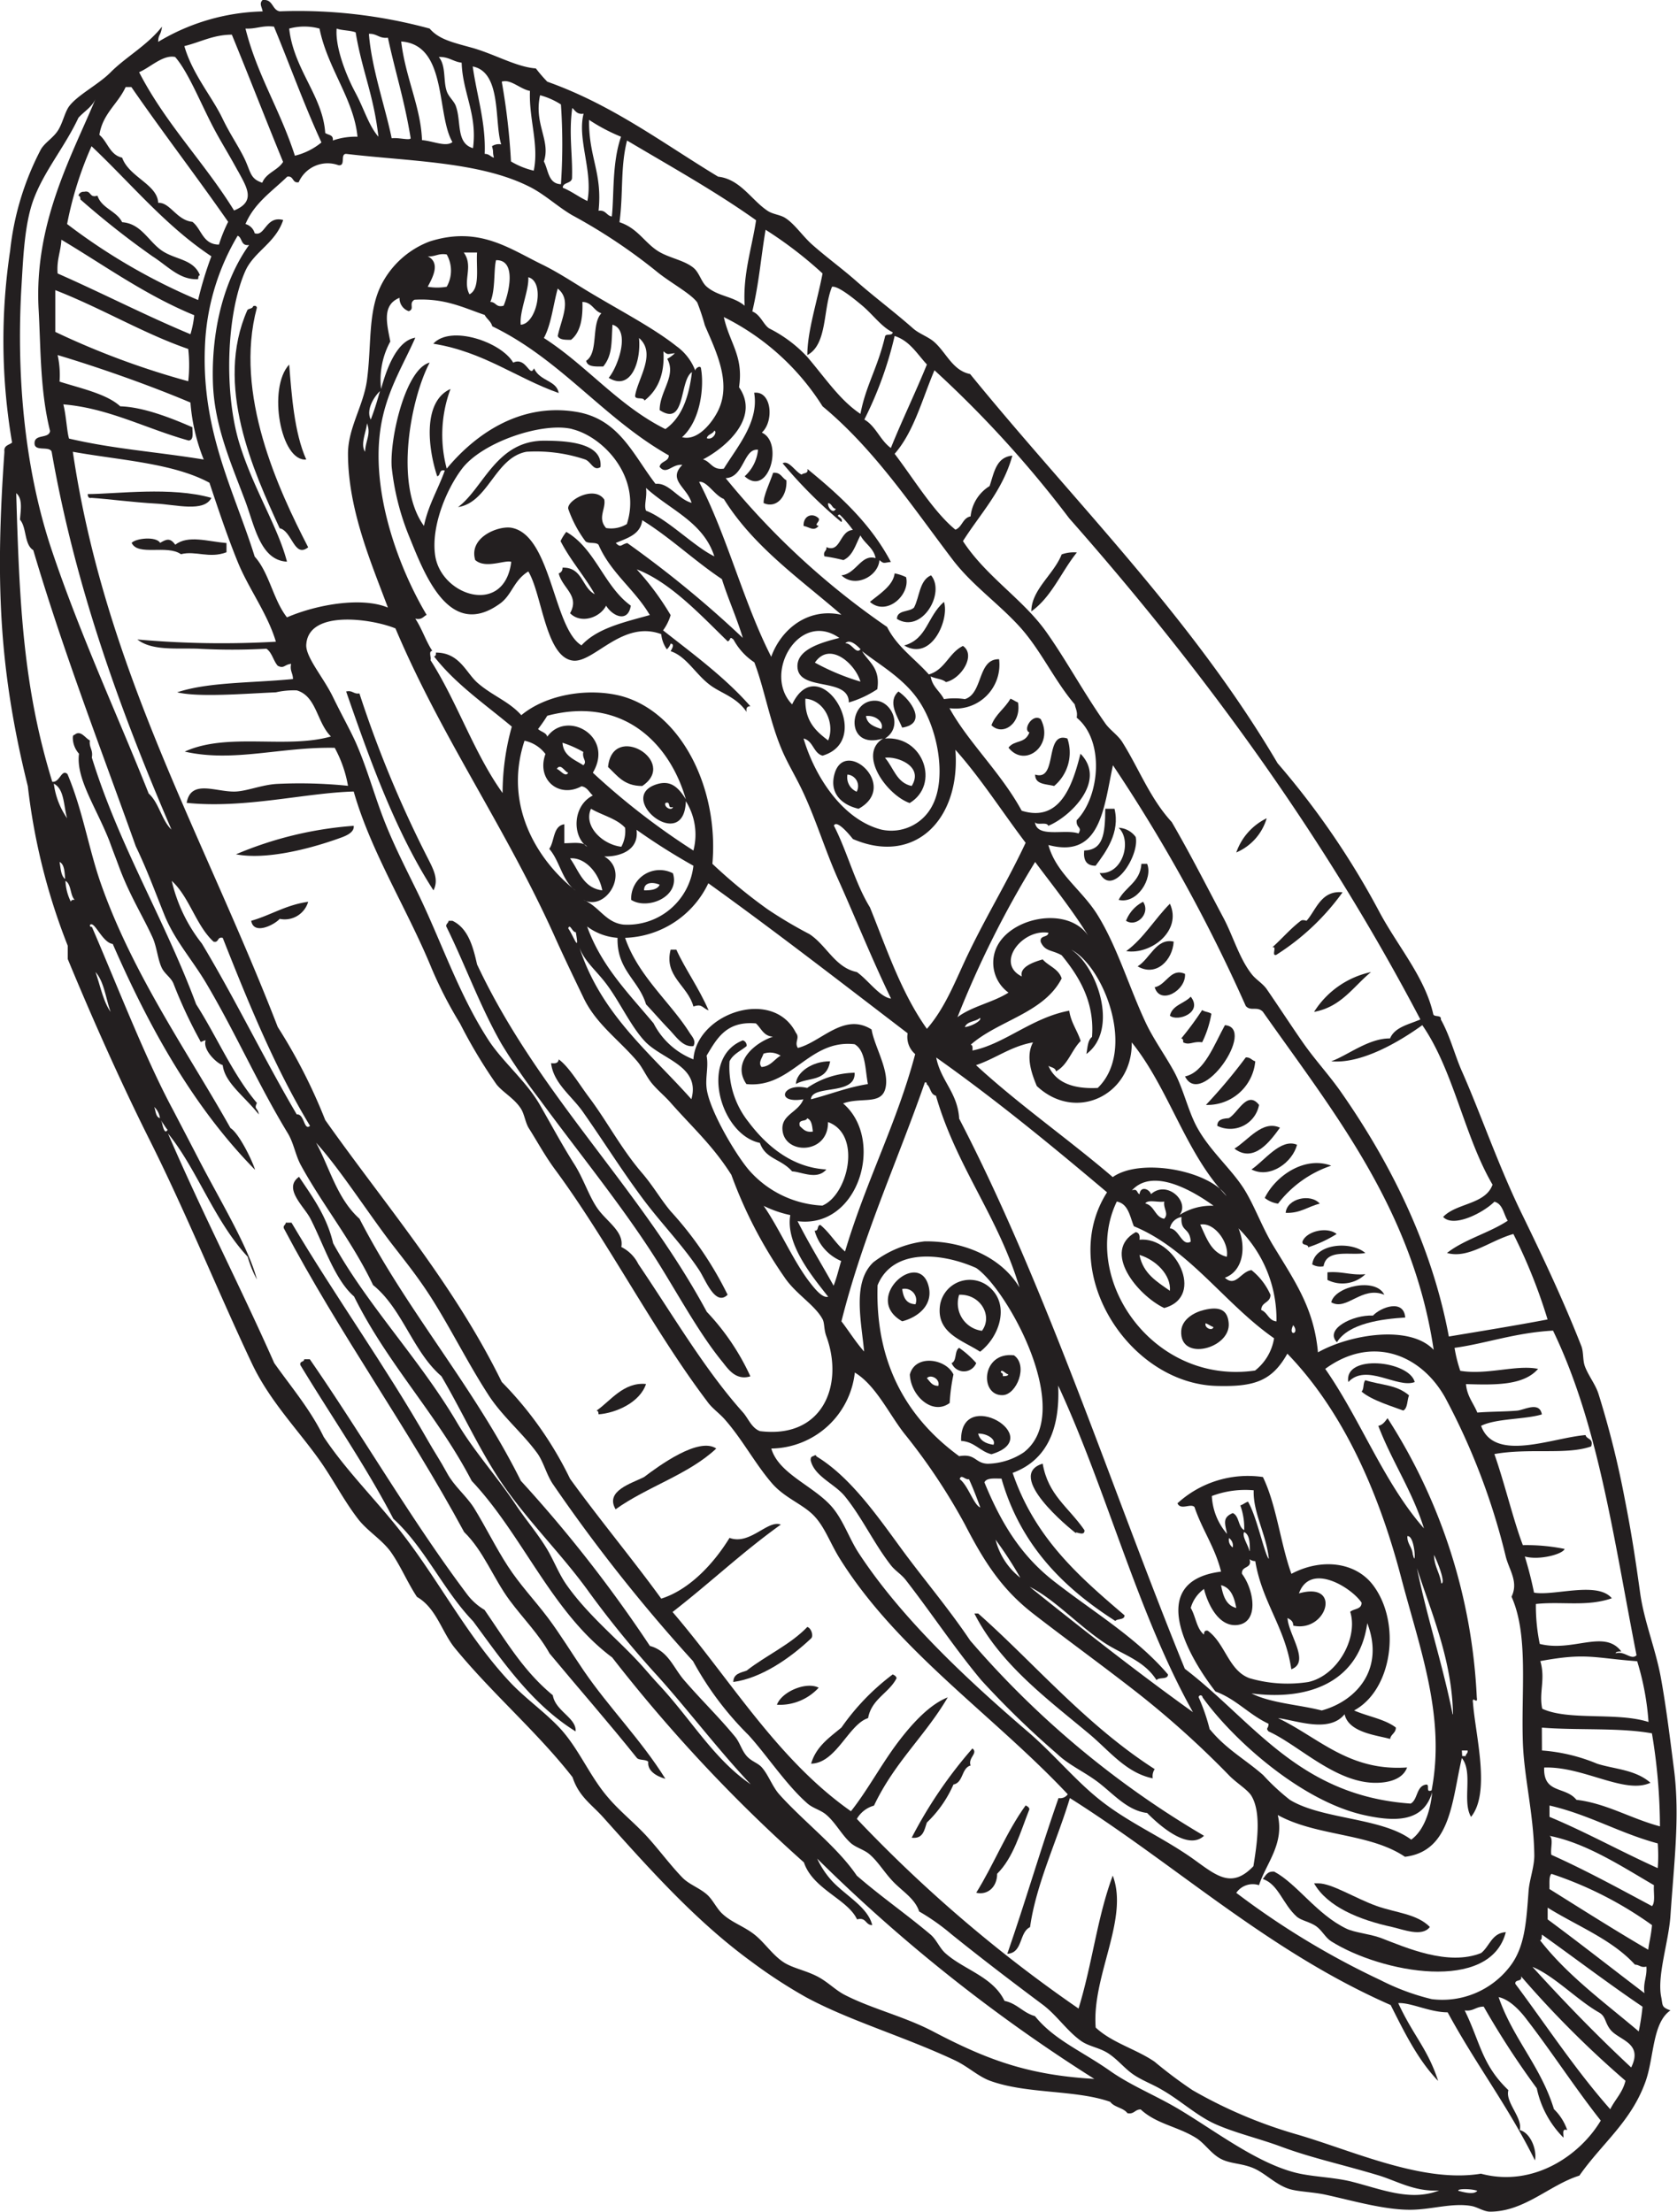 <svg xmlns="http://www.w3.org/2000/svg" viewBox="0 0 181.92 239.88"><defs><style>.cls-1{fill:#231f20;fill-rule:evenodd;}</style></defs><g id="Layer_2" data-name="Layer 2"><g id="Graphics"><path class="cls-1" d="M21.69,29.86c-.2,0-.16.26-.2.42-2,.1-3.23-1.38-4.95-2.48a92.4,92.4,0,0,1-7.82-6.17c0-.24-.05-.37-.21-.41a.57.57,0,0,1,.62-.42c.81-.19.52.72,1.44.42.46,1.39,2.06,1.64,2.68,2.88,2.08.15,2.85,2.09,4.32,3.09S21,28.09,21.69,29.86Z"/><path class="cls-1" d="M27.87,33.36c-2.52,9.38,2.33,19.75,5.56,26-1.52,1.22-1.75-1.8-3.09-2.06-2.83-6.17-7.12-15.52-3.5-23.68.17-.18.56-.12.62-.41C27.7,33.12,27.82,33.2,27.87,33.36Z"/><path class="cls-1" d="M55.67,39.33c1.43-.67,1.77,1.69,2.26.62.65,1.43,2.44,1.28,2.68,2.68C56,41,52.46,38.15,47,37.28,48.88,35.21,54.38,37.09,55.67,39.33Z"/><path class="cls-1" d="M31.37,39.54c.26,3.21.54,7.38,1.85,10.3C30.45,50.11,29,42.09,31.37,39.54Z"/><path class="cls-1" d="M65.14,50.66c-.75.48-1-.56-1.65-.82A16.76,16.76,0,0,0,57.11,49c-3.41.63-4.13,5.5-7.42,6,2.78-2.06,4.15-7.29,9.48-7.2C61.41,47.81,65.41,48,65.14,50.66Z"/><path class="cls-1" d="M83.87,51.28c.84-.08.95.56,1.44.82.1,1.64-1,3.11-2.47,2.47C82.78,53.83,83.54,52.29,83.87,51.28Z"/><path class="cls-1" d="M22.93,54c-.8,1.58-3.81.74-6,.62-2.54-.14-5.16-.5-7-.62-.35.08-.39-.16-.42-.41C12.73,53.57,18.57,52.76,22.93,54Z"/><path class="cls-1" d="M88.81,56.22c.2.38-.61.69,0,.82-.55.63-.93.15-1.64,0C87.13,55.91,88.15,55.57,88.81,56.22Z"/><path class="cls-1" d="M24.57,58.9v1c-1.88.71-3.35-.2-4.94.21-1.52-1.07-4.66.24-5.35-1.23.46-.51,2.68-.73,3.09,0,.66-.39,1.08-.59,1.64.2C20.42,58,22.53,58.73,24.57,58.9Z"/><path class="cls-1" d="M116.82,59.92c-1.69,2.09-2.73,4.82-4.94,6.39,0-2.35,2.43-4,3.29-6.18A3.92,3.92,0,0,1,116.82,59.92Z"/><path class="cls-1" d="M97.05,62.19a5,5,0,0,1,1.24.41c.48,1.92-2.11,4.28-3.92,2.68C95.5,64.36,96.88,63.5,97.05,62.19Z"/><path class="cls-1" d="M101,62.4c1.6,1.9-1,6.38-3.7,4.73,0-1,1.34-.72,1.85-1.23C99.76,64.77,99.72,62.94,101,62.4Z"/><path class="cls-1" d="M102.4,65.28c.61,1.83-1.3,6.5-4.32,4.73C100.59,69.31,100.56,66.89,102.4,65.28Z"/><path class="cls-1" d="M37.55,75c.71-.16.79.31,1.44.21A123,123,0,0,0,46.4,93.07c.58,1.15,1.24,2.32.62,3.5C42.86,90.11,40.11,82.38,37.55,75Z"/><path class="cls-1" d="M97.46,75c1.28.85,3.24,3.47.41,3.92C97.36,77.71,96.23,76.12,97.46,75Z"/><path class="cls-1" d="M109.61,75.78c.3.11.52.3.82.41.4,2.25-1.63,3.7-2.88,2.47C108,77.45,109,76.86,109.61,75.78Z"/><path class="cls-1" d="M96,80.1c4.19-.33,6,5,2.68,7-2.44-.85-5.69-5.27-2.89-7C91.61,81.4,92,75.84,95,76,96.75,76.07,98,78.86,96,80.1Zm-.41-1c.37-.68-.54-1.57-1.65-1.44C94.07,78.56,94.84,78.81,95.61,79.07Zm3.29,6.18c1.41-2.2-1.63-3.29-2.88-3.09C96.93,83.24,97.25,84.91,98.9,85.25Z"/><path class="cls-1" d="M112.9,78c1.49,2.84-1.72,5.36-3.5,3.09.69-.88,1.78-.38,2.27-1.65C110.91,79.16,112,77.33,112.9,78Z"/><path class="cls-1" d="M28.07,120.87c-1.58-2-3.69-3.43-3.91-5.35-.58-.13-2.21-1.64-1.85-2.68-.35,0-.53.35-.62,0a51.1,51.1,0,0,1-2.88-6.18c-.28-.65-.91-1-1.24-1.64-.46-.93-.54-2.24-1-3.3-1.1-2.42-2.54-4.65-3.7-7.82-.32-.87-.67-1.75-1-2.68-1.47-3.72-3.65-6.78-3.3-9.47A2.63,2.63,0,0,1,7.9,80.1c0-.24,0-.36.2-.41.65-.55,1.15.38,1.65.62-.11.79.37,1,.21,1.85,3,9.68,7.88,17.51,11.32,26.77,2.25,3.51,3.95,7.58,6.59,10.7C27.51,120.36,28,120.14,28.07,120.87Z"/><path class="cls-1" d="M115.79,80.1a4.72,4.72,0,0,1-1.44,5.15c-.88-.23-2.06-.14-2.06-1.24C114.79,84.8,113.25,79.25,115.79,80.1Z"/><path class="cls-1" d="M93.14,87.72c-1.68-.38-3.08-1.52-2.68-3.5C91.38,79.71,97.7,85.21,93.14,87.72Zm-.21-1.85a1.26,1.26,0,0,0-1-1.86A1.7,1.7,0,0,0,92.93,85.87Z"/><path class="cls-1" d="M119.9,87.72h1c.63,2.57-.93,4.68-2.05,6.18-1,0-1.34-.59-1.24-1.65C119.66,92.18,119.88,90.53,119.9,87.72Z"/><path class="cls-1" d="M137.41,88.75a5.8,5.8,0,0,1-3.3,3.71A6.5,6.5,0,0,1,137.41,88.75Z"/><path class="cls-1" d="M38.37,89.57c.1.85-1.19,1.21-1.85,1.45-3.1,1.09-7.71,2.26-10.92,1.64A40.1,40.1,0,0,1,38.37,89.57Z"/><path class="cls-1" d="M121.35,89.78a2.43,2.43,0,0,1,1.85,1c.44,2-2.5,6.62-3.91,3.91C121.83,94.87,122.82,91.17,121.35,89.78Z"/><path class="cls-1" d="M123.82,93.69h.62c.65,1.59-1.09,4.4-3.09,3.91C122.06,96.19,123.69,95.69,123.82,93.69Z"/><path class="cls-1" d="M73,94.72c.81,2.58-2.79,4-4.53,2.88A3.1,3.1,0,0,1,73,94.72Zm-3.09,1.85c.74,0,1.42-.09,1.65-.61C70.86,95.65,69.84,95.65,69.87,96.57Z"/><path class="cls-1" d="M145.64,96.78a25.9,25.9,0,0,1-7.2,6.79c-.56.15.14-1-.42-.82,1.11-1,1.94-2,3.09-2.88.22-.16.58,0,.62,0C142.76,98.74,143.29,96.54,145.64,96.78Z"/><path class="cls-1" d="M33.43,97.81a2.65,2.65,0,0,1-3.09,1.85c-.52.61-2.81,1.82-3.09.21C29.39,99.26,31,98.15,33.43,97.81Z"/><path class="cls-1" d="M124,97.81c.85,1.24-.7,2.81-1.85,2.06A3.9,3.9,0,0,1,124,97.81Z"/><path class="cls-1" d="M122.17,103.16c1.9-1.39,3.09-3.49,4.74-5.14C128.26,100.94,124.86,103.58,122.17,103.16Z"/><path class="cls-1" d="M48.66,99.87h.42c1.67.8,2.22,2.71,2.67,4.73,6.67,14.2,17.61,24.13,24.92,37.68a25.66,25.66,0,0,1,4.73,7c-1.65.51-2.5-.93-3.09-1.64-2.39-2.94-4.52-6.84-6.79-10.5-3.74-6-8.66-12-13-17.92a66.62,66.62,0,0,1-4.12-6c-2.34-4.09-3.92-8.55-6-12.76C48.4,100.15,48.65,100.13,48.66,99.87Z"/><path class="cls-1" d="M127.32,102.13c-.11,2-1.9,3.86-3.91,2.68C124.75,104,125.44,101.7,127.32,102.13Z"/><path class="cls-1" d="M72.75,103h.62c.93,2.07,2.43,4.12,3.5,6.59-.73-.29-.69-.75-1.65-.42C74.62,106.89,72,105.89,72.75,103Z"/><path class="cls-1" d="M128.55,105.63c.13,1.8-2.7,3.43-3.29,1.45C126.54,106.82,127,104.93,128.55,105.63Z"/><path class="cls-1" d="M148.73,105.43c-1.93,1.57-3.22,3.78-6.18,4.32A9.7,9.7,0,0,1,148.73,105.43Z"/><path class="cls-1" d="M129.17,108.1c1.36,1.73-1.44,2.76-2.26,2.06C127.18,109,128.48,108.85,129.17,108.1Z"/><path class="cls-1" d="M130.41,109.55c.27.21.75.2,1,.41a11.34,11.34,0,0,1-1,3.09c-1-.14-1.37.36-2.06,0,0-.24,0-.37-.21-.42A33.5,33.5,0,0,0,130.41,109.55Z"/><path class="cls-1" d="M132.88,111.19c3.48.28-2.57,9.11-4.33,5.56C130.65,116.31,131.73,113.26,132.88,111.19Z"/><path class="cls-1" d="M80.58,112.84a.57.57,0,0,1,.41.62c-.64.53-1.47.86-1.85,1.65a9.56,9.56,0,0,0,2.06,6.58c1.86,2.47,4.62,4.94,8.44,5.15-1,1.19-2.71.25-3.71.21-1.24-1.4-2.86-1.3-3.5-3.09C78.11,123.07,75.81,114.72,80.58,112.84Z"/><path class="cls-1" d="M136.17,115.11a5.2,5.2,0,0,1-5.35,4.73,58,58,0,0,0,4.32-5.15C135.65,114.66,135.78,115,136.17,115.11Z"/><path class="cls-1" d="M78.93,140.43c-1.33,1.31-2.39-1.62-3.09-2.68-1.84-2.77-4.13-5.07-6.17-7.82-2.23-3-4.1-6-6.39-9.27-1.22-1.77-3.24-3.14-3.5-5.35.47.06.78,0,.83-.41,1.11.81,2.16,2.61,3.29,4.12,1.95,2.59,3.48,5.57,5.77,8.23,1.19,1.39,2,2.83,3.08,4.12A38.65,38.65,0,0,1,78.93,140.43Z"/><path class="cls-1" d="M90.05,115.11c-.4,2.29-2.34,1.68-3.71,2.46C86.37,116.33,88.09,115.09,90.05,115.11Z"/><path class="cls-1" d="M136.58,119.84a3.18,3.18,0,0,1-4.53,2.27c0-.68.59-.79,1.24-.83C134.29,120.74,135.29,118.2,136.58,119.84Z"/><path class="cls-1" d="M138.85,122.31c-1,1.38-2.81,3.91-4.94,2.27C135.36,123.72,136.94,121.43,138.85,122.31Z"/><path class="cls-1" d="M140.7,124.16c-.47,1.88-2.91,3.72-4.94,2.68C137.17,125.9,138.94,123.42,140.7,124.16Z"/><path class="cls-1" d="M144.41,126.43a12.15,12.15,0,0,0-5.77,4.12,3,3,0,0,1-1.44-.62C138.39,127.5,141.55,125.36,144.41,126.43Z"/><path class="cls-1" d="M143.17,130.55c-1.27.3-2.1,1.06-3.7,1C139.59,130,142.16,129.4,143.17,130.55Z"/><path class="cls-1" d="M31,132.61h.62c4.74,8,10.2,15.57,14.82,23.67.66,1.17,1.29,2.08,2.06,3.5s2,2.37,2.88,3.71c1.33,2.15,2.39,4.35,3.71,6.38s2.85,3.62,4.32,5.56c1.34,1.78,2.6,3.85,3.91,5.77,2.73,4,6.23,7.51,8.86,11.73-.33-.09-2-.58-1.86-1.85-.26-.28-1-.13-1.23-.41-3.08-3.85-6.32-7.54-9.47-11.33-1.18-2.12-2.86-3.78-4.33-5.76-1.76-2.37-2.84-5.38-4.94-7.41-6.14-11.36-13.51-21.49-19.56-32.95C30.69,132.89,31,132.87,31,132.61Z"/><path class="cls-1" d="M145,133.84a13.69,13.69,0,0,1-3.09,1.44c0-.39-.69-.14-.62-.62C141.71,133.55,143.93,133,145,133.84Z"/><path class="cls-1" d="M123.2,133.64c.36.05.47.35.41.82,3.84-.38,7.25,6.16,2.68,7.41C123.4,140.49,119.48,135.71,123.2,133.64Zm3.71,6.38c.15-1.76-1.55-3.38-3.3-3.91C124,138.13,125.48,139,126.91,140Z"/><path class="cls-1" d="M148.11,135.9c-1.54.32-4.2-.53-4.53,1.44a1.76,1.76,0,0,1-1.23-.2C142.63,134.85,146.56,134.57,148.11,135.9Z"/><path class="cls-1" d="M97.87,143.31c-4.43-2.5,1.93-8,2.89-3.7C101.2,141.61,99.52,142.89,97.87,143.31Zm1.44-1.85a1.24,1.24,0,0,0-1.44-1.65C98,140.76,98.32,141.42,99.31,141.46Z"/><path class="cls-1" d="M144,138c1.59-.14,2.54.35,4.12.2a3.6,3.6,0,0,1-4.12.62Z"/><path class="cls-1" d="M106.32,146.61c-1.87-1.24-4.85-2-4.33-5.15a3.27,3.27,0,0,1,5.56-1.65C109.48,141.72,108.4,145,106.32,146.61Zm.2-2.27c1.21-1.61-.16-4-2.47-3.91A3,3,0,0,0,106.52,144.34Z"/><path class="cls-1" d="M150.17,140.43c-2.47-1-4.07,1.79-5.76.82C144.81,139.51,149.24,138.52,150.17,140.43Z"/><path class="cls-1" d="M152.44,142.9c-2.54.16-6.14.62-7.41,2.68-1.39-1.41,1.73-3,3.91-2.89C149.77,141.8,152.27,140.84,152.44,142.9Z"/><path class="cls-1" d="M104.05,146.19a10.44,10.44,0,0,1,1.85,1.65,1.44,1.44,0,0,1-2.67,0C103.82,147.61,103.52,146.49,104.05,146.19Z"/><path class="cls-1" d="M110,147c1.57,1.12.27,4.28-1.23,4.32C106.23,151.41,106.45,146.57,110,147Zm-1.23,2.26c.24,0,.58,0,.61-.2-.27,0-.76-.69-.82-.21C108.74,148.92,108.82,149,108.79,149.28Z"/><path class="cls-1" d="M33,147.43h.61c5.81,8.4,11,17.44,17.09,25.53a6.54,6.54,0,0,0,1.86,1.65c2.45,3.55,4.23,6.63,7.41,9.26.28,1.73,2.59,2.46,2.47,3.92-4.74-2.95-7.85-7.52-11.12-11.95-3.23-3.35-5.23-8-8.65-11.11-3.06-5.86-6.73-11.12-10.09-16.68C32.49,147.59,33,147.76,33,147.43Z"/><path class="cls-1" d="M103.43,149.08a20.12,20.12,0,0,0-.41,3.09c-1.87,1.39-4.23-.79-4.32-3.09C99.29,146.84,102.63,147.36,103.43,149.08Zm-1.64,1.23c.22-.79-.89-1.29-1.24-.82C100.89,149.83,101.09,150.32,101.79,150.31Z"/><path class="cls-1" d="M153.47,149.9c-1.9.72-5.25-2.09-7.21,0C145.76,146.82,152.87,147.57,153.47,149.9Z"/><path class="cls-1" d="M148.11,149.7c1.82.57,3.34.46,4.74,1.64-.22.54-.13,1.38-.62,1.65-1-.39-3.42-1.09-4.53-2.06C148,150.67,147.83,150,148.11,149.7Z"/><path class="cls-1" d="M70.08,150.11c-.66,2-3.25,3.15-5.15,3.29,0-.24-.05-.36-.21-.41C66.18,152,67.63,149.87,70.08,150.11Z"/><path class="cls-1" d="M107.55,157.73c-1.27-.32-1.81-1.35-3.29-1.45C104.11,150.27,113.67,155.91,107.55,157.73Zm.21-1c.35-.62-.71-1.27-1.65-1.24C106.29,156.24,106.92,156.58,107.76,156.7Z"/><path class="cls-1" d="M77.7,157.11c-3,2.82-7.52,4.15-10.92,6.59-1.18-2,1.72-2.8,3.09-3.5C71.46,159,75.8,155.81,77.7,157.11Z"/><path class="cls-1" d="M130.61,199.11c-1.73,1.65-4.84-1.13-6.17-2.47-2-.25-3.4-1.79-5-3.09s-3.37-2-4.73-3.29a97.91,97.91,0,0,1-8.24-8c-2.92-3.49-5.46-7.36-8.23-10.91-.5-.64-1.17-1-1.65-1.65-1.83-2.37-3.1-5.15-4.94-7.41-1.1-1.36-3.34-2.17-3.71-3.92,0-.24.05-.36.21-.41s.36-.25.41,0c4,2.41,7.16,7.28,9.88,10.91,2.14,2.85,4.69,5.91,6.8,9.06A100.61,100.61,0,0,0,130.61,199.11Z"/><path class="cls-1" d="M105.7,175h.41c5.93,5.23,11.68,12.1,19.15,16.88a1.39,1.39,0,0,0-.21,1c-2.83-.57-4.66-2.92-6.79-4.73C113.7,184.33,108.52,180.56,105.7,175Z"/><path class="cls-1" d="M87.58,176.46c.46.15.68,1,.41,1.24-2.34,2.21-5.46,4.33-8.44,4.73,0-.89.78-1,1.44-1.23C83.11,179.54,85.73,178.39,87.58,176.46Z"/><path class="cls-1" d="M96.84,181.61c.19.09.37.18.42.41-.84,1.64-2.71,2.24-3.09,4.33-2.11.66-3.45,4.89-6.18,4.94.54-1.87,2-2.84,3.29-3.92A25.26,25.26,0,0,1,96.84,181.61Z"/><path class="cls-1" d="M88.81,183.05a5.73,5.73,0,0,1-4.53,1.85C84.81,183.46,87.48,182.36,88.81,183.05Z"/><path class="cls-1" d="M105.49,189.64c.65.53-.51,1-.2,1.85-1,.27-.77,1.85-1.86,2.06a12.72,12.72,0,0,1-2.88,4.12c-.29.81-.39,1.8-1.65,1.65A48.57,48.57,0,0,1,105.49,189.64Z"/><path class="cls-1" d="M111.26,195.82c.18.09.37.18.41.41-1,2.53-1.74,5.26-3.5,7,0,1.47-1.07,2.35-2.27,2.06C107.8,202.24,109.18,198.68,111.26,195.82Z"/><path class="cls-1" d="M138.23,203c2.48,1.33,4.61,4.64,7.82,6.18.91.44,2.45.55,3.71,1,2.74,1.05,7.31,3.09,10.91,1.65.93-.73,1.14-2.16,2.68-2.27-1.69,6.63-13.5,4.42-18.94,1-.62-.38-1-1.2-1.65-1.65s-1.59-.61-2.06-1c-1.56-1.38-2-3.54-3.71-4.11C137.29,203.46,137.45,202.93,138.23,203Z"/><path class="cls-1" d="M155.11,209c-.83,1.12-2.87.28-4.11,0-3.5-.76-7-2.17-8.45-4.73H143c1.51,0,4,1.63,6.38,2.47C151.41,207.46,153.72,207.58,155.11,209Z"/><path class="cls-1" d="M28.49,0c1.15-.12,1,1.08,1.85,1.23A54.16,54.16,0,0,1,46.61,3.1c1,1.17,2.5,1.5,4.52,2.06,2.45.67,4.9,2.12,7,2.26a15.64,15.64,0,0,0,1.24,1.44c7.09,2.52,12.54,6.68,18.53,10.3,2.41.27,3.61,2.54,5.36,3.7.6.41,1.43.42,2,.83,1,.67,1.83,1.95,2.89,2.88,1.6,1.41,3.15,2.52,4.73,3.91,2,1.76,4.07,3.29,6.18,5.15.65.57,1.64.9,2.26,1.44,1.35,1.18,2,3.11,3.92,3.5,11.31,13.88,24,26.33,33.35,42.21a87.39,87.39,0,0,1,11.12,16.27c2,3.69,4.88,7,5.76,10.91.06.42.92.05.83.61,1,1.78,1.5,3.83,2.26,5.56,2.07,4.66,4,10.37,6.59,15.65,2.25,4.62,4.51,9.41,6.39,14.21.27.7.13,1.56.41,2.26.39,1,1.11,1.89,1.44,2.89a101.42,101.42,0,0,1,2.88,11.53c.67,3.4,1.09,6.06,1.65,10.09.43,3.11,1.68,6.06,2.26,9.26s1,6.67,1.44,10.09c.6,5,0,9.66-.41,15.65-.18,2.82-1.48,6.54-1,8.85.18.92,0,1.08,1,1.44-1.95,1.32-1.77,5-2.67,7.62-1.54,4.42-4.75,6.78-7.21,10.3-3.22,1-5.94,3.9-9.68,3.91-.7,0-1.35-.5-2.06-.62-2-.35-4.19.36-6.38.41-2.91.07-6.52-1-9.47-1.64-1.38-.29-3-.32-3.91-.62-1.47-.47-2.61-1.74-3.91-2.27s-2.46-.44-3.51-1-1.75-1.7-2.67-2.26c-2-1.25-4.29-1.5-6-3.09-.65,0-.69.55-1.44.41-.43-.6-1.43-.63-1.86-1.23-3.77-1.33-9-.83-13-2.27-1.34-.48-2.41-1.56-3.91-2.26-5.52-2.58-11.37-4.27-16.06-6.8a54.82,54.82,0,0,1-6-3.91c-6-4.38-11-10-16.06-15.65-1.25-1.39-2.62-2.23-3.3-4.32-3.82-4.9-8.71-9.06-12.76-14-1.43-1.75-2-4.34-4.12-5.56-1.06-1.6-1.78-3.4-2.88-4.94-1-1.33-2.5-2.21-3.5-3.5-1.61-2.09-2.79-4.46-4.33-6.59-2.35-3.26-5.33-6.33-7.2-10.3-3.68-7.78-7.15-16.38-11.12-24.29-2.95-5.88-6.11-12.93-8.85-19.56v-1.44a68,68,0,0,1-4.33-17.3C-.2,72.34-.48,62.64.48,49c-.09-.72.52-.72.83-1A65.49,65.49,0,0,1,1.1,27.19,30.67,30.67,0,0,1,4.4,16.27c.39-.75,1.31-1.26,1.85-2.06s.76-2,1.24-2.67c.93-1.25,3.2-2.37,4.52-3.71,1.65-1.66,4-2.93,5.56-4.94-.11,1-.4.78-.41,1.65a23,23,0,0,1,11.33-3.3C28.42.76,28.08.39,28.49,0ZM29.93,69.6C29,66.51,27,63.9,25.81,61c-1.14-2.79-2.08-5.62-3.09-8.64C18.77,50.22,13,49.92,7.9,49c3.49,23.62,14.16,41.55,22.23,62.39a59,59,0,0,1,5.15,10.09c6.57,9.29,13.93,17.77,19.15,28.41a39.42,39.42,0,0,1,7.41,10.5c3.16,4.37,7,9,9.89,13,3-.94,5.64-3.71,7.41-6.59,2.21.83,4.15-2,5.56-1.44-4.26,3.06-7.36,6.06-11.74,9.48,6.3,7.35,11.36,16,19.35,21.61,1.86-2.34,3.43-5.35,5.36-7.82,1.39-1.79,3.21-3.78,5.14-4.53-2.47,4.21-5.75,7-8,11.74a3.1,3.1,0,0,0-1.86,1.44A151.65,151.65,0,0,0,117,217.85c1.53-5,2-9.81,3.71-14.42,1.79,4.7-2.29,10.89-1.85,16.48,1.77,1.66,4.36,2.32,6.38,3.7a48.61,48.61,0,0,0,4.12,3.09,50.71,50.71,0,0,0,11.11,4.74c6.09,1.74,13.8,5.38,20.18,4.32,5.64,1.51,10.72-1.94,13-5.76-2.7-3.41-5.34-7.48-8-10.92-.74-1-1.89-2.22-3.08-2.47,1.54,4.49,4.58,7.5,6,12.15a5.76,5.76,0,0,1,1.44,2.27c-.62-.21-.37.45-.41.82a10.7,10.7,0,0,1-2.89-5.35,91.61,91.61,0,0,1-5.76-8.86c-.88,0-1.11.54-2.06.41,1.71,3.5,1.85,5.89,4.74,8.65-.37,1.32,1.58,3,1.23,4.33,1.21.3,1.89,2.22,1.65,3.29-2.92-5.91-6.31-10.25-9.47-16.06-1.94,0-4-1.08-5.36-1,1.65,3.57,3.19,4.93,4.33,8.44-2.19-2.27-3.66-5.27-5.15-8.23-13.26-5.82-23.1-15.06-34.8-22.45-1.38,4.6-3.67,9.34-4.32,14-1.21.58-.77,2.81-2.47,2.89,1.93-5.55,3.62-11.35,5.56-16.89a1,1,0,0,0,1-.41c-8.05-8.57-18.45-15.53-24.71-25.53-1.07-1.7-1.65-3.5-2.88-4.74s-3.17-1.9-4.53-3.5c-1.78-2.07-3.16-4.68-5-6.79-.65-.77-1.47-1.29-2-2.06-5.83-7.7-10.83-17.48-16.48-25.12-1.15-1.56-2-3.15-2.88-4.53-.36-.6-.46-1.47-.82-2.06-.71-1.14-2-1.81-2.68-2.68A55.33,55.33,0,0,1,49.9,111a44.89,44.89,0,0,1-3.09-6c-2.63-6.41-6.57-12.58-8.44-19.15-5.26.14-11.85,1.88-18.12,1.23.46-2.64,3.25-1.12,5.35-1.23,1.29-.07,2.9-.76,4.53-.83a51.34,51.34,0,0,1,7.62.21,13.38,13.38,0,0,0-1.44-4.12c-5.83-.12-11,1.61-16.27.41,4.64-2.12,11-.26,15.86-1.64-1.55-1.54-1.55-4.37-3.71-5a8.84,8.84,0,0,0-2.26.21c-3.49.15-8.36.56-10.71,0,3.4-1.13,8.07-1,12.56-1.44,0-.66-.36-.87-.2-1.65-.74.08-.76.56-1.45.21-.48-.54-.62-1.44-1.23-1.85a67.48,67.48,0,0,1-7.41,0c-2.39-.08-5,.24-6.59-1A102.85,102.85,0,0,0,29.93,69.6ZM26.63,3.1c1.28,5.09,3.71,8.69,5.36,13.79a7.24,7.24,0,0,0,2.88-1.44C33,11.39,31.45,7.07,29.72,2.89,28.46,2.73,27.8,3.16,26.63,3.1Zm4.74,0c.5,4.45,3.65,7.31,3.91,11.32.31.24.92.18.82.82a7.44,7.44,0,0,1,2.68-.41c-.39-4.07-3.26-7.44-4.12-11.73A6.23,6.23,0,0,0,31.37,3.1Zm7.21,7c.92,1.72,1.42,3.52,2.47,4.73-.51-4.54-1.77-7.12-2.47-11.32-.6-.23-1.47-.19-2.06-.41C36.35,5,37.45,8,38.58,10.1ZM20,5c.85,3,3,5.49,4.12,7.82.83,1.72,1.55,2.72,2.27,4.12.85,1.65.65,2.42,2.06,2.88.42-1.08,1.68-1.33,2.26-2.26-1.88-4.57-3.68-9.23-5.56-13.8C23.13,3.77,21.78,4.56,20,5ZM44.55,15c-.69-4.22-1.61-6.93-2.47-10.91-.95.12-1.19-.47-2.06-.42.28,3.72,1.77,7.92,2.47,11.33C43.2,14.89,44.44,15.26,44.55,15Zm1.23.2c1.2.09,2.59.78,3.3.21-1.76-3-.53-10.56-5.56-10.91C44,8.5,45.66,11.63,45.78,15.24Zm-20,3.3c-1.19-2.19-1.93-3.28-2.88-5.15C21.56,10.71,20.33,7.7,19,6.18c-1.31-.28-2.7,1.14-3.91,1.65,2.87,5.58,7.09,9.8,10.3,15C27.79,21.86,26.79,20.34,25.81,18.54ZM48.46,9.89c.21.63.84,1.11,1,1.65.6,1.68,0,4,1.85,4.53.5-3.65-1.13-6-1.23-9.27-.92-.11-1.4-.66-2.48-.62C48.4,7.13,48.07,8.76,48.46,9.89Zm4.12,6.8c.51,0,.63.32,1,.41-.18-.73,0-.51-.21-1.24a1.33,1.33,0,0,1,1-.2c-.77-2.38.09-7.83-3.09-8.45C51.73,10.39,52.71,13.3,52.58,16.69Zm1.85-7.83a70.74,70.74,0,0,1,1,8.65,8.58,8.58,0,0,0,2.47,1c.59-2.83-.54-5.61-.41-8.65C56.45,9.68,55.37,8.53,54.43,8.86ZM10.78,14.63c.9.74,1.12,2.17,2.47,2.47C14,19.21,17.08,20,17.16,22c1.28-.08,2,1.89,3.71,2.06,1,.76,1.11,2.46,2.88,2.47a16.62,16.62,0,0,1,1-2.47c-3.44-4.94-7.08-9.67-10.5-14.62h-.62C12.79,11.28,11.14,12.31,10.78,14.63ZM59,17.51c.5.94.46,2.42,1.85,2.47a64,64,0,0,0,0-8.65,8.08,8.08,0,0,0-2.26-1C57.89,13.47,59.77,15.23,59,17.51ZM8.51,12.77C7,16,4.71,18.62,3.57,21.83c-.92,2.63-1.06,6.26-1.23,9.06C1.78,40,2.5,50.42,5.63,59.72s7.27,18.2,10.5,26.35c1.12,1,1.39,2.87,2.47,3.91-5.34-12.41-10.38-26-13-41-.27-.62-1.76,0-1.85-.82C3.66,47,5.3,47.65,5.43,46.75c-1.08-4.34-1-8.82-1.24-13.18-.52-9.4,3.62-16.69,6.18-22.86C10,11.6,9.13,12.08,8.51,12.77Zm53.54,6.59c-.11.58-1,.4-1,1,1,.41,1.72,1,2.67,1.44.63-3.19-1.13-6.73-.41-9.47-.73.11-.9-.33-1.23-.62C61.68,14.5,62.14,16.9,62.05,19.36Zm2.88,3.5c.8-.11.85.53,1.44.62.26-2.25,0-5.77,1-8.65A19.71,19.71,0,0,1,63.9,13C63.85,17.05,65.37,18.73,64.93,22.86ZM67.2,24.1c1.94.64,2.67,2.14,4.11,3.09,1.2.79,2.87,1,3.91,1.85.64.51.86,1.57,1.45,2.06,1.29,1.09,2.83,1,4.11,2.06-.2-3.42.75-6.1,1.24-9.27-4.41-3.14-9.26-5.83-14-8.65C67.28,18.18,67.63,20.94,67.2,24.1Zm-59.92.2a65,65,0,0,0,14.21,8.24,39.14,39.14,0,0,1,1.44-4.74c-5-3.32-8.71-7.89-13-11.94A38.81,38.81,0,0,0,7.28,24.3Zm34.8,41.6C40.25,61,37.76,55.27,37.75,49.22c0-2.81,1.68-5.21,2.06-8,.5-3.74.1-7.2,1.44-10.09a9.74,9.74,0,0,1,5.36-4.94c5.31-1.69,8.56.72,12.14,2.47,1.71.83,3.31,1.89,4.94,2.88,3.42,2.07,7.17,4,9.68,6a5.76,5.76,0,0,1,2.06,2.68c-.06-.25.6-.71.62-.21.33,1.86,0,5.56-2.06,7.41,1.73.45,3.31-1.65,3.91-2.88,1.5-3.06-.27-6.52-1.44-9.26a23.52,23.52,0,0,0-.82-2.47c-.67-.95-2.87-2.12-4.33-3.3a60,60,0,0,0-9.26-6.18C60.43,22.38,59,21,57.31,20.19c-5.4-2.67-12.94-2.69-19.76-3.5-.69,0,0,1.34-.83,1.23a3.43,3.43,0,0,0-4.32,1.85c-.73.12-.51-.73-1.24-.61C29.53,20.75,27.6,22,26.63,24.3a1.43,1.43,0,0,1,1,1c1.14.39,1.19-1.93,3.09-1.44-.84,2.53-3.17,3.41-4.12,5.56-2.08,4.75-2.3,13.3-.61,18.74,1.5,4.85,4.17,9,5.14,12.76-2.9-.15-3.52-3.91-4.53-6.59-1.55-4.13-3.34-8.13-3.5-12.76-.19-5.69,1.17-11.16,3.92-15-.92.15-.71-.8-1.24-1a25.4,25.4,0,0,0-3.5,11.12c-.66,9.77,3.06,16.34,5.35,23.68,1.59,1.77,2,4.68,3.5,6.59C34.34,65.57,39.23,64.71,42.08,65.9ZM81.61,33.78c.9.35,1.21,1.46,1.85,1.85a14.56,14.56,0,0,1,4.12,3.09c2,2.35,3.54,4.69,5.76,6.17.59-3.11,1.85-4.91,2.68-8.44.13-.28.79,0,.82-.41-1.18-.55-2.15-1.92-3.29-2.88S90.88,31,90.26,31.1c-1,2.4-.48,6.24-2.68,7.41,0-2.6,1.06-5.76,1.65-8.85a43.79,43.79,0,0,0-6.18-4.74C82.52,28.1,82.35,30.63,81.61,33.78ZM6.25,29.66c4.86,2.14,9.47,4.53,14.41,6.59a10.74,10.74,0,0,0,.41-2.06C15.75,32,11.36,28.8,6.66,26,6.6,27.27,6.13,28.16,6.25,29.66Zm44.68,2.26c1.18-.6.71-2.86.82-4.53H50.31C51.4,28.9,50.14,30.47,50.93,31.92ZM46.4,27.8c1.41.71.54,2.29,0,3.3a5.94,5.94,0,0,0,2.06,0,3.55,3.55,0,0,0,0-3.5C47.54,27.44,47.22,27.87,46.4,27.8Zm6.79,4.95c.64,0,.59.64,1.44.41.53-1.22,1.49-5-.82-4.94C53.54,29.29,53.76,31.43,53.19,32.75Zm3.3,2.47c1.74-.09,2.69-4.65.82-5.15C57.4,31.48,56.33,33.78,56.49,35.22ZM59,36.66c4.67,3,8.05,7.32,13.18,9.88,1.77-1.24,2.56-3.47,2.88-6.18-1.39.92-.64,6-3.5,4.12,0-2.06,1.85-3.73.82-5.56a3.63,3.63,0,0,0,.83-.61c-.8.08-.74.22-1.24-.21.15,2.62-.68,4.26-2.06,5.35-.08-.46-1.13,0-1-.61.34-1.87,2.31-4.53.41-6.18.24,2.54-.87,5.79-3.29,4.32,1-1.17,2.42-5.19.41-5.76-.12,2,0,3.3-1,4.53-.86,0-1.72.07-1.85-.62,1.37-.89.52-4,1.65-5.15-.84-.26-1-1.21-2.06-1.23.06,1.84-.24,3.33-1.24,4.11-.65,0-1.24,0-1.44-.41.39-1.88,1.56-3.91,0-5.15C60,33.13,59.79,35.22,59,36.66ZM6,36a86.87,86.87,0,0,0,14.42,5.35,15.75,15.75,0,0,0,0-3.5c-4.82-1.66-9.35-4.4-14.42-6.38ZM72.75,66.72a5.42,5.42,0,0,1-.82,1.65c3.3,2.6,6.71,5.09,9.47,8.23-.37,0-.48.21-.41.62-1.08-1.6-2.71-2-3.91-2.88-1.61-1.17-2.59-3.14-4.33-3.71.06-.13.52-.79,0-.82a1.57,1.57,0,0,1-.41.62,3.47,3.47,0,0,1-.61-1.65c-4.16-1.55-7.21,3-9.48,2.88-3.06-.22-3.43-7.2-4.94-9.68-1.62,1-1.76,2.56-3.09,3.5-5.56,4-8.23-3.37-9.88-7.41a27.49,27.49,0,0,1-1.85-7.41C42.27,47.51,44,40,46.61,39.33c-2,3.77-3.9,13.2-.62,17.71.47-2.27,1.53-3.95,2.26-6-.66-.18-.42.54-.82.62-1-3-1.61-8.1,1.44-9.47a14.24,14.24,0,0,0-.41,8.64c2.87-3.47,7.73-7.18,14-6.17,4.7.75,6.19,4.63,8.65,7.82,1.43-.17,2.42,1.64,3.91,2.06-.48-1.69-2.63-2.47-1-4.12-1.13-.12-1.72,1.15-2.47.21.12-.64,1-.54,1-1.24-7.07-4-11.7-10.4-19.15-14-.14-.55-.59-.78-.82-1.23-2.31-.79-4.34-1.84-7.62-1.65-.67.4.07,1-.62,1.24a1.48,1.48,0,0,1-1-1.45c-1.91.78-1.39,2.74-1,4.74a8.66,8.66,0,0,0-1,5.15c.54-2,1.65-5.24,3.71-5.56-1.17,2.67-2.73,5.17-3.5,8.44-1.77,7.48,1.68,16.52,4.73,21.62-.36.18-.52.57-1.23.41.72,1.07,1.14,2.43,1.85,3.5-.45,0-.09.73-.2,1,2.89,4.52,4.72,10.1,7.82,14.41a26.93,26.93,0,0,1,1-7.2c-2.91-2.44-6.1-4.61-8.44-7.62.16,0,.24-.17.2-.41,2.58,0,3.26,2.18,4.53,3.29,1.61,1.4,3.41,2,4.74,3.5,2.76-2.29,7.36-3,10.91-2.06C73.9,77.3,78,85.49,77.28,93.69a56.45,56.45,0,0,0,6,4.94,47.47,47.47,0,0,0,4.52,2.68c1.87,1.21,2.78,3.64,5.15,4.12,1.21.85,2.49,2.72,3.71,2.88-2.08-4.28-4-9.08-5.77-13-1.44-3.23-2.4-6.53-3.91-9.68-.8-1.66-1.64-3-2.26-4.53-1.24-3-1.84-6.52-2.89-9.26a6.88,6.88,0,0,1-2.26-2.47c-.48-.41-.23,0-.62.2-2.93-2.84-6.21-6.41-9.88-7.82A29.75,29.75,0,0,1,72.75,66.72ZM80.17,42c2.33,3.34-1.52,6.59-3.91,7.83.86.23,1,1.19,2.26,1,1.46-2.38,3.84-5.08,3.29-8.23,1.91-.23,2.18,3.1.83,4.32,2.41,1.07.72,7.08-1.86,4.74a4.45,4.45,0,0,0,1.45-2.88c-1.58-.18-1.5,3-3.51,3.08A83.39,83.39,0,0,0,96.23,68c1.07,2.15,3,3.43,4.53,5.15,1.76-.5,2.17-2.35,3.7-3.09,1.45,1-.2,3.57-1.85,3.92-.4-.36-1.15-.36-1.65-.62.17,1.13,1,1.6,1.44,2.47a7.2,7.2,0,0,1,2.27,0c2-.62,1.34-4.38,3.71-4.33A4.76,4.76,0,0,1,103,76.81c2,3.66,5.59,7,7.83,11.12,4.21,1.32,5.54-2.86,6.38-6.18,2.94,3-1.23,6.92-3.5,7.82-.13-.48-1.27,0-1.44-.41.2,1.78,3.25.72,4.73,1.24.43-.77-.29-.54-.2-1.44,2.48-2.51,3.08-8.6,0-11.12.12-.67-.14-1-.21-1.44-2.23-2.61-3.69-5.92-6-8.45s-5.12-4.48-7.21-7.2C99,55,94.88,48.75,89.23,44.07a26.66,26.66,0,0,0-10.71-9.68C79.16,37.27,80.68,38.6,80.17,42Zm13.59,3.5c1.26.73,1.72,2.26,2.88,3.09,1.24-3.08,2.67-6,3.91-9.06-1.06-1.13-1.84-2.55-3.5-3.09A40.22,40.22,0,0,1,93.76,45.51ZM6.46,41.39c2.13.69,5.13,1.32,6.58,2.68,2.51.07,5.56,1.28,7.83,2.27,0,.58.18,1.41-.41,1.44-4.64-1.29-8.66-3.51-13.59-3.92.31,1.19.39,3,.62,3.71,4.9,1.14,9.31,1.41,14.61,2.27a20.77,20.77,0,0,1-1.44-6.18c-4.49-1.9-10-3.83-14.41-5.15A9.94,9.94,0,0,1,6.46,41.39ZM113.52,68.57c2.19,3.1,4,6.5,6.38,9.89.53.75,1.36,1.25,1.86,2.05,1.8,2.87,3,6.1,5.35,8.65,2,3.44,3.69,6.78,5.56,10.3,1.08,2,1.73,4.42,3.09,6.17.47.62,1.19,1,1.65,1.65,1.33,1.93,2.61,3.9,3.91,5.77s2.83,3.51,4.12,5.35c5.24,7.49,9.84,16.46,11.73,26.56,3.59-.6,7.19-1.18,10.71-1.85a58.19,58.19,0,0,0-3.71-9.27c-2.56.72-4.86,2.72-7.2,2.06,1.88-1.48,4.56-2.16,6.59-3.5-.46-.71-.52-1.82-1.45-2.06-1.19,1.19-4.42,2.86-5.56,1.65,1.44-1.52,4.58-1.33,5.36-3.5-3.07-5.24-4.22-12.39-7.62-17.3-2.52,1.82-6.61,4.22-9.88,3.92,1.76-.63,4.06-2.51,6.38-2.48.53-1.25,2.05-1.51,3.29-2.06-10.61-20.2-23.66-38-38.09-54.35a119.31,119.31,0,0,0-14.62-16.06c-1.33,3.12-2.23,6.68-4.32,9.06,2.14,2.82,4.22,6.28,6.59,8.23.75-.28.78-1.28,1.65-1.44a4.38,4.38,0,0,1,2.06-3.29c.49-1.43.7-3.14,2.47-3.3-1.06,3.82-3.47,6.28-5.36,9.27C107,62.57,111,65,113.52,68.57ZM40.22,45.51c.49-1.29.68-2,1-3.09C40.61,43,39.67,44.41,40.22,45.51ZM39.6,49c.07-1.3.67-1.9.21-3.09C39.74,46.82,39.06,48.18,39.6,49Zm22.45-2.47c-3.23-.77-9.74,1.42-11.94,4.32-1.75,2.32-3.39,6.38-2.89,9.48.71,4.33,7.5,6.5,8.24.61-.65-.25-2.8.8-3.91-.2-.73-2.47,2.51-3.73,3.91-3.5C59.82,58,60,68.13,63.08,70c1.7-1.87,4.62-2.51,7.41-3.29-1.62-2.77-4.23-4.56-5.56-7.62-.27-.34-1.17-.07-1.44-.41a13,13,0,0,1-1.85-3.5c-.14-.94,2.84-2.56,3.91-1,.2,1-.77,2,.2,3.09A3.29,3.29,0,0,0,68,56.84C69.64,51.77,65.44,47.35,62.05,46.54Zm14.62,1c.68.25,1.17-.72.82-.82C77.3,47.11,76.73,47.09,76.67,47.57Zm7,23.68c1.09-3,4-5.33,7.61-4.53-4.52-3.92-9.52-7.36-12.76-12.56-1-.38-1.86-2-2.68-1.85C78.9,58.17,80.65,65.35,83.67,71.25ZM77.49,60.34c-1.2-3.74-4.84-5.05-7.41-7.42.13,1.08-.25,1.86,0,2.47C72.4,56.28,75.33,59.31,77.49,60.34ZM18.81,120.46c1,1.92,1.75,3.35,2.68,5.15,2.28,4.43,5.44,9.58,6.38,13.17a12,12,0,0,1-1-2.47c-3.63-3.89-5.51-9.54-8.65-13.38,3.65,8.5,7.8,16.49,11.53,24.91,1.85,2.62,3.9,5,5.36,8,2.58,3.88,6,7.14,8.85,10.91,3.88,5.11,6.87,10.88,11.32,15.65,1.74,1.86,3.84,3.28,5.56,5.15C62.87,189.81,64,192.71,66,195c1.21,1.43,2.81,2.7,4.12,4.12s2.57,3.15,3.91,4.53c.73.75,1.85,1.11,2.68,1.85.65.59,1,1.46,1.64,2.06,1,.95,2.35,1.36,3.5,2.27s2,2.3,3.3,3.09c1,.58,2.3.82,3.5,1.44s2,1.53,3.09,2.06c2.84,1.45,6.42,2.31,9.47,3.91,5.9,3.1,10.36,4.74,17.5,5.15a177.17,177.17,0,0,1-30.06-23.89,9.53,9.53,0,0,0,1.65,2.47c1.51,1.59,3.85,2.81,4.32,4.74-.77,0-.62-.89-1.65-.62-1-2.19-4.79-3.27-5.76-6.18a167.2,167.2,0,0,1-20.8-22.23c-6.57-4.9-9.68-13.25-15.24-19.15-3.73-7.18-9.14-12.68-12.76-20-2.12-1.84-3.31-5.68-4.74-8.45-.67-1.31-3-3.28-1.23-4.53,1.46,2.18,3,4.25,3.7,7.21,3.69,6.69,9.34,12.52,13.39,19.36,1.75,3,4.12,5.62,6.18,8.64,1.32,2,2.45,3.26,3.5,4.95.83,1.33,1.37,2.85,2.26,4.11,2.46,3.49,5.89,6.14,8.44,9.06.56.64,1.07,1.23,1.65,1.85,3.45,3.72,5.9,8,9.88,10.71-3.55-3.76-6.78-8.05-10.09-11.73a106.47,106.47,0,0,1-7.41-9.06c-3-4.2-6.79-7.83-9.68-12.15-2.34-3.52-4.15-7.54-6.38-11.33-3.1-2.66-4.22-7.31-7.41-9.88-2.27-4.77-5.49-8.71-7.83-13-.6-1.1-.77-2.41-1.44-3.5-3.2-5.26-5.67-10.91-8.85-16.27-1.55-2.6-3.41-4.62-4.53-7.41s-1.88-4.89-3.09-7.41c-3.79-10.62-7.83-21-11.12-32.12-1-.62-.7-2.45-1.44-3.3.06-1,.33-2.26-.41-2.88.35,12.2.78,21.14,3.91,31.3.82.12,1-1.44,1.65-.83C9,87.94,9.62,92.12,11,96c3.49,9.83,9.53,18.38,14,26.35.9.55,2.33,3.43,2.67,4.53-6.6-6.71-11.39-15.23-15.44-24.5-1.14-.13-2-2.59-2.47-2.06,0,.12,0,.24.21.21C12.84,107.18,15.77,114.82,18.81,120.46Zm48-61.56c.56.57.52.16,1.24,0A116.75,116.75,0,0,1,80.58,69.19C79.92,67,79,65,78.31,62.81c-3-2-5.55-4.47-8.64-6.39C69.48,58,68,58.37,66.78,58.9ZM33.22,70c0,1.36,1.87,3.49,2.88,5.56s1.84,3.53,2.48,4.94c1.22,2.75,2,5.68,3.08,8.45s2.42,5.35,3.71,8c2.55,5.27,4.39,10.88,7.62,15.86,1.53,2.35,4.09,4.45,5.56,7,1.34,2.33,2.34,4.22,3.7,6.38,1,1.54,1.58,3.4,2.47,4.74,1,1.53,3,2.6,2.68,4.32a4.11,4.11,0,0,1,1.85,1.86c3.69,5.43,7.18,11.43,11.33,16.06.6.67.93,1.69,1.85,2.05,6.82.86,9.15-5,7.21-10.29-.28-.76-.18-1.42-.41-1.85-.84-1.56-2.9-2.72-4.12-4.53a48.38,48.38,0,0,1-5.77-11.12c-2-3.17-4.22-5.14-6.59-7.83-.65-.74-1.35-1.29-2-2.06s-1-1.71-1.65-2.46c-2-2.34-4.41-4-5.77-6.8-1.12-2.33-2.2-4.56-3.29-7C54.72,89.55,47.83,79.84,42.9,68.16,40.42,67.13,33.36,66.05,33.22,70ZM85.93,76.4c2.91-6.11,9.12,3.84,3.3,5.56-1-.27-1-1.6-2.06-1.86,1.24,4.19,4.27,8.81,8.44,9.88a5,5,0,0,0,5.56-2.67c1.54-3,.58-8.41-1.65-11.53-1.65-2.32-4.27-3.78-6-5.15.72,1.21,2,1.81,1.65,4.12a11.27,11.27,0,0,1-3.09,1.44c0-2.75-5.27-1.2-5.56-3.71-.23-2,2.49-2.77,4.53-3.29C86.69,66.14,82.69,73.06,85.93,76.4Zm7.41-6c-.31-.32-1.15-1.17-1.64-.62C92.41,69.72,92.84,71,93.34,70.43ZM88.4,71.87a25.24,25.24,0,0,0,4.94,2.06C92.78,72,90,69.5,88.4,71.87Zm1.44,8.44c.75-1.8-.34-4.35-2.47-4.53C87.28,78.2,88.51,79.31,89.84,80.31ZM59.37,77.63a17,17,0,0,1-1,1.44c.31.31.87.37,1,.83,2.09-2.93,7.31-.07,4.94,3.91a77.35,77.35,0,0,0,10.91,8.44,6.8,6.8,0,0,0-.82-5.35c-.18,5.8-7.78-.47-3.09-1.86,1.35-.39,2.19.2,3.09,1.65C72.63,80.54,67.51,75.48,59.37,77.63Zm4.32,14.21c-1.63-1.13-1.6-4.44.62-5.56-.4-.35-.6-.9-1.23-1-2.45,1.34-4.92-.72-3.91-3.5a3.83,3.83,0,0,0-2.27-1.44c-2.44,7.38,1.84,13.39,5.56,16.26-1.47-1-1.72-3.22-2.88-4.53.6-.83.39-2.49,1.64-2.67v2.06C62.16,91.45,63.31,91.26,63.69,91.84ZM63.28,83c.47-.44-.17-.7,0-1.44a11.69,11.69,0,0,0-2.26-1C61.12,82,62.31,82.37,63.28,83Zm29.24,8c-.42-.54-1.77-2.13-2.06-1.45,1.45,2.81,2.29,6.23,3.91,8.86,1.75,4.31,3.36,9.22,6.18,13.18,2.07-2.38,3.15-5.39,4.53-8.24,2.07-4.28,4.22-7.76,6.18-11.94-2.55-3.36-4.86-7-7.62-10.09C104.23,88.87,99.24,93.9,92.52,91Zm63,55.38c-2.28-15.3-11-25.94-18.53-36.65-.63-.63-1.31,0-1.85-.62A173.9,173.9,0,0,0,120.73,83c-1,4.66-1.34,10.16-7,8.65.85,3.1,3.65,4.86,5.35,7.62,2.12,3.44,3.36,7.68,5.15,11.53.86,1.86,2.06,3.49,3.09,5.35s1.51,4.17,2.47,6c1.38,2.6,3.73,4.56,5.15,6.79,1.11,1.76,1.9,4,3.08,6,2.42,4,4.52,6.91,4.95,11.74C146.42,144.73,152.93,143.65,155.52,146.4ZM61.64,83.81c-.37-.07-.81-1.09-1.24-.41C60.75,83.48,61.33,84.37,61.64,83.81ZM7.28,88.75C6.89,87.42,7,85.58,5.84,85A8.37,8.37,0,0,0,7.28,88.75ZM73,87.52c-.67.25-.16-.67-.82-.42C72,87.56,72.9,88,73,87.52ZM67.4,91.84a3.52,3.52,0,0,0,.41-2.06c-.91-1-2.49-1.35-3.7-2.06C63.27,89.57,65.31,91.59,67.4,91.84ZM63.28,97.6c1.71.68,2.37,2.44,4.33,2.68a7.19,7.19,0,0,0,7.61-6.38A69.38,69.38,0,0,1,69.05,90c.31,2.36-2.06,2.94-3.5,2.89C68.37,94.52,65.76,98.91,63.28,97.6Zm2.06-1c-.33-1.86-1.84-3.64-3.5-3.5C62.81,94.44,63.26,96.32,65.34,96.57ZM7.07,95.34C7,94.6,7,93.74,6.46,93.49,6.59,94.18,6.6,95,7.07,95.34Zm96.78,15c1.55-1.19,3.88-1.61,5.55-2.68a4,4,0,0,1-1.44-4.53c1.22-3.6,7.82-5,10.09-1.64-1.76-2.84-3.81-5.39-5.76-8A108.12,108.12,0,0,0,103.85,110.37ZM7.69,97.81c0-.16.17-.24.41-.21-.51-.51-.35-1.7-1-2.06A5.56,5.56,0,0,0,7.69,97.81Zm14.21,4.53c3.61,6,6.73,12.48,10.29,18.53.85-.09.77,1.83,1.44,1.24-3.76-6.19-6.65-13.26-9.47-20.39-.63-.15-.39.57-1,.41-1.92-1.78-2.59-4.81-4.53-6.59A17.22,17.22,0,0,0,21.9,102.34Zm45.91-.62c1.4,4.12,4.93,7,7,10.3.24.38.74.86.41,1.44-1.15.15-1.91-1.07-2.67-1.85s-1.71-1.88-2.47-2.68c-.79-2.65-3.18-3.69-3.09-7.21a6.28,6.28,0,0,1-3.3-1.23c1.56,4.34,4.53,7.28,7.21,10.5a8.2,8.2,0,0,0,4.32,3.91c.34-5,8.62-7.84,11.12-2.88.47.57-.2,1,.21,1.64,2.52-.62,5-3.9,8-2,.3,1.88,2.1,4.68,1.44,6.58-.55,1.58-2.69.75-4.53,1.44,4.56,3.89,1.72,13.61-4.94,12.77,1.22,2.42,2.61,4.66,3.91,7,.33-.83.55-1.78.82-2.68a5,5,0,0,1-2.88-3.29c.48.06.23-.6.62-.62,1,.81,1.66,2,2.68,2.88,2.29-7.69,5.6-13.86,7.61-21.41a2.44,2.44,0,0,1-.82-2.26c-7.16-5.47-14.28-11-21.62-16.27A10.37,10.37,0,0,1,67.81,101.72Zm-5.35-.62c-.36.06-.64-1-.82-.41C62.23,101.53,62.9,103.55,62.46,101.1ZM119.08,118c4.24-4.11.61-13.21-2.88-15,2.76,1.73,5.25,8.65,1.65,11.32.13-.69.14-1.5.61-1.85.3-3.82-1.43-6.59-3.29-8.86-1.08-.61-1.79-.38-2.27-1.44-.15-.77.79-.45.83-1-2.82-.46-5.8,3.31-2.88,4.74-.28-1,1.2-1.55,2.26-1.85.64.73,1.71,1,2.06,2.06-1.93,3.77-6.85,4.54-9.88,7.2.24,0,.22.33.2.62,3.45-.68,6.45-3.57,10.5-4.32.19,1.31.88,2.14,1.24,3.29-1,1-1.38,2.6-2.68,3.29-.06-.42-.55-.41-.82-.61C114.49,117.36,116.32,118.14,119.08,118ZM75,119.22c1-3.55-3-4.25-4.94-6.17-1.61-1.65-2.82-4.41-4.33-6.39-1.08-1.42-2.34-2.41-2.88-3.91C65.18,110,70.52,114.18,75,119.22Zm-63-9.47c-.53-1.46-.7-3.28-1.64-4.32C10.88,106.9,11.18,108.59,12,109.75Zm92.66,1.65c.69-.07,1.89-.7,1.65-1C105.88,110.82,104.9,110.74,104.67,111.4ZM82,111c-3.23-.28-4.24,1.66-5.35,3.5.23,1.19-.14,2.31,0,3.5.27,2.42,3.31,7.5,4.73,9.06a11.29,11.29,0,0,0,7.83,3.7c2.79-1.16,4.32-7.72.61-9.06.06,3.52-4.74,3.6-4.94.83-.12-1.65,1.72-1.87,2.27-3.3-3.12.53-2.28-1.86.41-1.23a9.47,9.47,0,0,1,5.15-1.65c.12,2.53-4.65,1.25-4.74,2.88,2.08-.53,3.92-1.29,6.18-1.65-.31-1.61-.23-3.61-1.44-4.32-5-.57-6.82,4.82-11.74,4.32-1.63-2.38.9-4.47,2.88-5.14C82.82,112.38,82.58,111.52,82,111Zm23.88,4.53c4.68,4.31,10,8,14.83,12.14,3-2.13,10.48-.73,12.35,2.06-4.42-4.57-6.27-11.7-10.29-16.67.09,5.71-6.07,8.71-10.3,4.73-.62-1.48-1.2-3.26-.41-4.73C109.64,113.49,108.05,114.79,105.9,115.52Zm-23.06-1.24c-.14.46-.61,1-.2,1.44,1-.09,1.36-.83,2.06-1.23A2.14,2.14,0,0,0,82.84,114.28Zm21.21,7c9.6,18.48,16.72,40.66,24.5,59.71,7.4,5.64,12.31,13.77,24.5,14.62.79-.44.59-1.88,1.65-2.06.5-.08-.11.94.62.62,1.53-8-1.26-15.29-3.3-23.06-2.54-9.7-6.51-18.27-12.35-24.3-1.68,3-3.62,3.6-7.62,3.5-9.63-.22-17.38-12.47-11.94-21-6-5.06-12-10-18.53-14.62C102.06,117.24,103.85,118.46,104.05,121.28Zm-12.77,22c.84,1.09,1.57,2.28,2.48,3.3-.32-3.4-1.29-7.52,1-9.68a11.28,11.28,0,0,1,5.56-2.27c4.13-.06,8.3,1.66,10.29,5-2.28-7.68-6.84-13.07-9.06-20.8-.62-.13-.57-.93-1-1.24,0-.12,0-.24-.2-.2C97.34,126,93.61,134,91.28,143.31Zm-73.91-22a2,2,0,0,0-.62-1.23C16.91,120.5,16.87,121.16,17.37,121.28Zm69.39.83c.37.31.63.74,1.44.61-.08-.61-.12-1.25-.62-1.44C87.45,121.7,86.54,121.34,86.76,122.11Zm-68.57.41c-.2-.19-.93-1.42-.62-.83C17.63,122,17.84,123.18,18.19,122.52ZM39,132.19c5.21,10.1,12.41,18.2,17.5,28.42a146.31,146.31,0,0,1,14,17.91c2,.54,2.54,2.36,3.71,3.71,1.88,2.18,3.78,4,5.56,6.17.5.63.69,1.45,1.23,2.06s1.21.74,1.65,1.24c.72.83,1.1,2,1.85,2.88,2.68,3,6.31,5.71,8.44,8.85,2.59,2.25,5.38,4.18,8,6.39.65.54,1,1.51,1.65,2.06,2,1.77,5.13,2.52,6.38,5.14,1.37.28,2,1.29,3.3,1.65,2.11,2.61,5.09,3.78,8.23,6,2.29,1.59,4.91,2.62,7.42,4.12,3.95,2.37,8.2,5.64,12.35,6.79,1.84.52,4.08.52,6.18,1,3.32.82,6.49,2.24,9.67,1-2.63.17-4.63-1.05-6.59-1.64-4-1.2-7.2-1.87-10.5-3.09-2.44-.91-5-1.49-7.2-2.47-2-.9-3.78-2.57-5.77-3.71-1-.6-2.13-1-3.09-1.65s-1.64-1.56-2.67-2.26-2.18-.77-3.09-1.44c-1.52-1.11-2.61-2.79-4.12-3.91-3.43-2.56-6.75-5.1-9.88-7.62a23.75,23.75,0,0,0-3.5-2.47c-.44-1.33-1.66-2.08-2.68-3.09s-1.7-2.24-2.68-3.09c-.6-.53-1.46-.72-2.06-1.24-1-.9-1.64-2.21-2.67-3.08-.61-.52-1.45-.69-2.06-1.24-2.28-2-4.45-5.31-6.38-7.41a34.35,34.35,0,0,1-6-8A178.13,178.13,0,0,1,60,161c-.69-1-1-2.32-1.65-3.29-1.59-2.22-3.84-4.06-5.35-6.39-2.21-3.4-4.11-7.24-6.18-10.5-1.52-2.39-3-4.19-4.53-6.18-2.65-3.51-5.54-8-8-10.7C35.77,126.67,36.56,130,39,132.19Zm83.8-3.08c.64-.24.5.32.82.41.1-.93,1.06-.56,1.24,0,1.74-1.57,4.25.83,3.09,2.26a6.4,6.4,0,0,1,3.7-1C129.19,129,125,126.68,122.79,129.11ZM123,133c-.44-1.07-.59-2.43-1.85-2.68-4,8.3,3.87,19.94,15,18.33a5.56,5.56,0,0,0,2.06-3.5C132.87,141.44,129,135.46,123,133Zm3.3-.83c.52-.55-.13-1.08,0-1.85-.63.13-1.78-.26-2.06.21C125.25,130.76,125.27,132,126.29,132.19ZM87.78,139c.54.7,1.4,1.82,2.06,1.65-1.46-1.9-4.67-5.59-4.11-8.86a12.48,12.48,0,0,1-2.89-1C84.51,133.18,86,136.66,87.78,139Zm39.13-5.77c1,.07,1.3,2,2.26,1.44-.1-1.59-1.12-1-1-2.67A1.53,1.53,0,0,0,126.91,133.22Zm6.17,3.09c.29-1.52-1.35-3.8-2.88-3.5C130.88,134.26,131.38,135.89,133.08,136.31Zm-.2,2.27c1.18,1.07,1.71-.68,2.88-.83a7.07,7.07,0,0,1,2.06,2.68c0,.89-1,.76-1,1.65.7.26.78,1.14,1.65,1.23a13.84,13.84,0,0,0-4.12-10.09C135.2,135.26,134.87,137.85,132.88,138.58Zm-37.68.82c-.29,8.85,3.55,14.66,8.85,18.53,1.81-.31,1.69.76,3.09.82a7.31,7.31,0,0,0,3.91-1.23c5.65-4.34-1.79-17.7-5.15-20C102.19,135.87,96.86,135.34,95.2,139.4Zm45.09,4.32c-.64,1.24.76,1,0,0Zm17.5,2.47a15.24,15.24,0,0,0,.62,2.48c2.94.48,6.08-.69,8.44-.21-1.54,1.77-4.49,1.76-7.82,1.65.11,1.32.81,2.06,1.23,3.09,1.49-.12,2.91-.09,4.32-.21.77-.07,2.43-1.05,2.68.41-1.81.55-5,.43-6.59,1.24,1.45,4,7.74,1.28,11.33,1,.12.49.89.34.61,1.23-2.66.95-6.76.15-10.5.83,1.1,3.12,2.1,7.32,3.09,9.88a20.73,20.73,0,0,1,4.53.41c-.19.56-2.73,1.26-4.32.82a40,40,0,0,1,1,3.92c2.18.39,6.87-1.27,8.44.61-2.72.94-5.4.32-8.24.62a20.62,20.62,0,0,0,.42,4.33c3.62.92,7-1.63,8.85.82-.24,0-.59,0-.62.2,1-.3,1.68.79,2.27.21-2.52-12.84-4.13-25-9.06-35.21C164.34,144.55,161.2,145.72,157.79,146.19Zm-21.21,58.27a2.17,2.17,0,0,0-2.47.83,87.11,87.11,0,0,0,15.65,9.47,25,25,0,0,0,5.56,2.06,9.24,9.24,0,0,0,8.44-3.5c1.67-2.12,1.81-4.89,2.06-8.24.09-1.22.64-2.64.62-3.91-.07-4.45-1.1-8.34-1.24-12.15-.2-5.77.63-11.69-1.23-15.85.78-1.61-.25-2.88-.62-4.33a72.51,72.51,0,0,0-6.59-17.29c-2.68-4.75-8-6.75-13-3.09,3.84,5.5,6.34,12.33,10.71,17.3-1.27-4.09-3.47-7.24-4.95-11.12.51-.11.74-.5,1-.83a61.08,61.08,0,0,1,9.68,30.27c.15.93-.56-.31-.41.62.26,3.5,1.94,9.69-.21,12.35-1-1.67.26-4.81-1-6.38-1.08,4.55-1.15,10.1-6.17,10.71-3.85-2.6-9.57-2.2-13.8-4.53C139.35,200,137.34,202.11,136.58,204.46ZM83.67,157.11c.84,2.86,4.88,4.13,6.79,6.59,1.1,1.41,1.72,3.26,2.68,4.73,4.68,7.16,11.91,13.86,18.32,19.36,2.83,2.42,5.13,5.26,7.83,7.41,3.16,2.52,6.71,4,10.09,6.38,2.59,1.86,4.21,3.32,6.59.83.33-2.1.94-5.7-.21-7.62-.41-.69-1.65-1.41-2.47-2.27a100.48,100.48,0,0,0-10.09-9.06c-3.77-2.94-7.68-5.77-11.12-8.44s-5.33-5.66-7.41-9.68a65,65,0,0,0-6.59-9.88c-1.66-2.13-3.09-5.23-5.35-6.59A9.25,9.25,0,0,1,83.67,157.11Zm30.68,14.41c4.24,3.31,8.94,6.09,12.35,10.09,0,.61-1,.26-1.24.62-1.39-2.2-3.78-2.78-5.76-4.12-2.86-1.94-5.37-4.7-8-6,5.71,4.59,12.1,9.59,17.71,13.59-6-10.69-9.32-24-14.62-35.42.23,5-1.43,8.18-4.94,9.47,2.42,7.1,7.23,11.26,12.14,15.45,0,.53-.76.33-1,.61-5.65-3.61-10.29-8.23-12.35-15.44-.75,0-1.62-.11-1.85.41C108.67,165.37,110.85,168.8,114.35,171.52Zm-8-8c-.39-1.06-.78-2.1-1.24-3.09-.37.13-.85-.6-1,0C105,161.09,105.63,163.21,106.32,163.49Zm46.94,5.15c.33,1.49.24-2.16-.62-2.06C152.64,167.48,153.21,167.79,153.26,168.64ZM108,167a7.56,7.56,0,0,0,2.68,4.12A41.61,41.61,0,0,0,108,167Zm48.39,4.74c.42-.15-.46-2.38-.83-3.09C155.58,169.89,156.19,170.58,156.35,171.73Zm1.23,14.2c-.1-5.93-2.4-11.16-3.91-15.85C154.82,175.52,156.48,180.45,157.58,185.93Zm9.48-5.76c.57,2-.18,3.37.2,5.15,2.86,1.33,8.11.34,11.53,1.44a29.13,29.13,0,0,0-1.23-6.59C172.83,179.82,172.06,179.24,167.06,180.17Zm-35.83,7.41c1.76,2.15,3.83,3.24,5.76,4.94a23.79,23.79,0,0,0,2.89,2.68c3.49,2.14,9.94,1.91,13.17,4.32,1.59-1.15,2.14-3.64,2.27-5.14-.94,3.25-4,3.23-7.41,2.47-6.84-1.53-14.26-8.23-17.5-12.77a.21.21,0,0,0-.42,0A21,21,0,0,1,131.23,187.58Zm36,2.27a19.16,19.16,0,0,1,6,1.44c1.92.6,4.13.63,5.77,2.06-2.79,1.3-7.27-1.8-11.53-1.65-.1,2.88,2.3,2,3.5,3.5,3.26.39,5.81,2,9.06,2.88A62,62,0,0,0,179.2,188c-3.54-.64-8.06-.31-11.94-.62Zm-8.65.61H159c0-.26.26-.28.2-.61h-.62Zm9.47,6.59c4,1.67,7.56,3.67,11.74,5.56a17.13,17.13,0,0,0,0-2.68c-4.16-1.12-7.44-3.12-11.74-4.11Zm.21,4.12c3.79,1.7,7.33,3.65,10.91,5.56.39-.44.14-1.51.21-2.27-3.43-2-7.36-4.58-11.33-5.35C168.55,199.4,168.16,200.54,168.29,201.17Zm-.21,3.71c3.55,2.22,7.07,4.46,10.71,6.58.09-.78.3-1.47.41-2.67a40.6,40.6,0,0,0-10.91-5.56C168,203.53,168.11,204.28,168.08,204.88Zm-.2,3.29c3.74,2.77,6.75,5.15,10.5,8-.16-1.19.3-1.76.21-2.88-.63.15-.75-.21-1.24-.21-2.48-2.73-6.25-4.18-9.47-6.18Zm-.82,2.27c3,3.85,7,6.74,10.7,9.88a25.24,25.24,0,0,0,.41-2.68c-3.72-2.52-7.27-5.22-10.91-7.82C167.23,210.06,167.3,210.4,167.06,210.44Zm9.88,13.79c1.34-2.71-1.35-2.93-2.27-4.12-.61-.79-.47-1.42-1.23-1.85-2.34-1.33-4.88-4-7.21-4.94C169.66,217.09,173.21,220.76,176.94,224.23Zm-12.56-9.06c3.4,4.56,6.55,9.37,10.29,13.59.52-1.06,1.35-1.81,1.65-3.09A108.93,108.93,0,0,1,165,214.35C165.18,215,164.32,214.63,164.38,215.17Zm-4.12,22.44c-.69-.25-2.26-.24-2.06,0C158.65,237.73,159.89,238.11,160.26,237.61Z"/><path class="cls-1" d="M113.11,158.75c.6,3.43,2.76,4.66,4.53,7.21.09.85-1.37-.11-.82.41C115.93,165.72,109,160,113.11,158.75Z"/><path class="cls-1" d="M91.08,55.81c-.61.18.48.3.2.82a49.9,49.9,0,0,1-6.38-6.38c.66-.38,1.39.94,2.06,1.23.19-.22.76-.06.62-.62,3.67,3,6.9,6,9.06,10.09-.8.09-.73.23-1.24-.2-.13,1.78-2.67,3.06-4.12,1.65,1.6-.16,2.15-2.35,3.71-1.86-.23-1.14-1.18-1.56-1.65-2.47-.53,1-.81,2.2-1.85,2.68a18.31,18.31,0,0,0-2.06-.41c-.17-.59.29-.54.21-1,1.57.68,1.42-1.78,2.88-1.86A12.52,12.52,0,0,0,91.08,55.81Zm-.41-.62c-.42-.06-.41-.56-.83-.62C89.74,55,90.36,55.81,90.67,55.19Z"/><path class="cls-1" d="M68.43,65.69c-.31,1.91-2,1.13-2.68,0-.68,1.33-2.75,2-3.91.82,1.08-1.92-.84-2.7-1.23-4.32a.58.58,0,0,0,.41-.62c2.19-.06,2.09,2.16,3.5,2.88-1.13-2-2.64-3.67-3.71-5.76a5,5,0,0,1,.62-1C64.59,59.51,65.52,63.59,68.43,65.69Z"/><path class="cls-1" d="M69.67,85.25c-2,0-2.71-1.14-3.71-2.06C66.44,78.26,73.64,82.6,69.67,85.25Z"/><path class="cls-1" d="M130.61,142.08c1.8-.44,2.57.07,2.68,1.44.22,2.75-5.36,4.23-5.15.82C128.22,143.11,129.51,142.34,130.61,142.08Zm1,1.85c-.3-.11-.52-.3-.82-.41C130.6,144,131.51,144.43,131.64,143.93Z"/><path class="cls-1" d="M138.64,186.35c4.39,2.09,7.68,5.79,14,5.35-.55,1.51-2.56,1.74-3.91,1.65-4.19-.29-8-4.16-11.12-5.56-.34-.41,0-.26,0-.83-2.14-1-3.5-2.67-5.76-3.5-2.73-3.49-7.79-11.94.61-13-.65-2.64-2.05-4.53-2.88-7-.41-.45-1.49.39-1.85-.41A11.32,11.32,0,0,1,137,160.2c1.48,3.05,1.89,7.17,3.09,10.5,3.2-1.7,6.92-1.33,8.86,1.23,3.08,4.08,2.1,11.35-2.06,13.59,1.48.65,3.33.93,4.53,1.85,0,.62-.54.71-.62,1.24-1.38-.4-4.5-.67-4.94-2.68C144.18,188,140.66,186.6,138.64,186.35Zm-1-17.3c-.28-2.66-1.73-5-1.64-7.41a10.25,10.25,0,0,0-4.54.62,6.77,6.77,0,0,0,1.65,4.11c-.22-1.12-.54-1.77.62-2.26.72.31.56,1.49,1.24,1.85a7.16,7.16,0,0,0-.42-2.68c.31-.1.52-.3.83-.41C136.32,164.45,137.12,168.36,137.61,169.05Zm-2.06-.82c0-.85,0-1.76-.61-2.06C134.7,166.61,135.38,167.55,135.55,168.23Zm-1.85-.41a1,1,0,0,0-.41-1A1,1,0,0,0,133.7,167.82Zm1,2.88c1.34,1.79,1.89,5.39-.62,5.56-2.1.13-3.2-2.66-3.5-3.92a3.83,3.83,0,0,0-1.44,2.06c.54.9.63,2.26,1.44,2.89,0-.26.06-.49.41-.42,1.9,1.38,2.25,4.32,4.53,5.15a14.71,14.71,0,0,0,6.39.41c3.2-.72,5.41-4.83,4.53-7.61.39-.36,1.26-.25,1.23-1-1.09-1.63-5.56-4.42-6.79-1,4.7-1.34,3.05,4.28-.62,3.5,0-.52-.32-.65-.62-.83.08,1.78,2.51,4.8.41,5.56-.66-4.55-3.17-7.26-3.91-11.73a1,1,0,0,1-.62-.21C135.87,170.19,134.64,169.78,134.73,170.7Zm-.62,3.7c-.22-1.15-.56-2.18-1.65-2.47C132.68,173.09,133,174.12,134.11,174.4Zm1.65,9.27c2.1,1.06,5.11,1.21,7.62,1.85,3.81-1.05,6.84-4.52,4.94-9.47C147.49,182.14,142.38,184.53,135.76,183.67Z"/></g></g></svg>